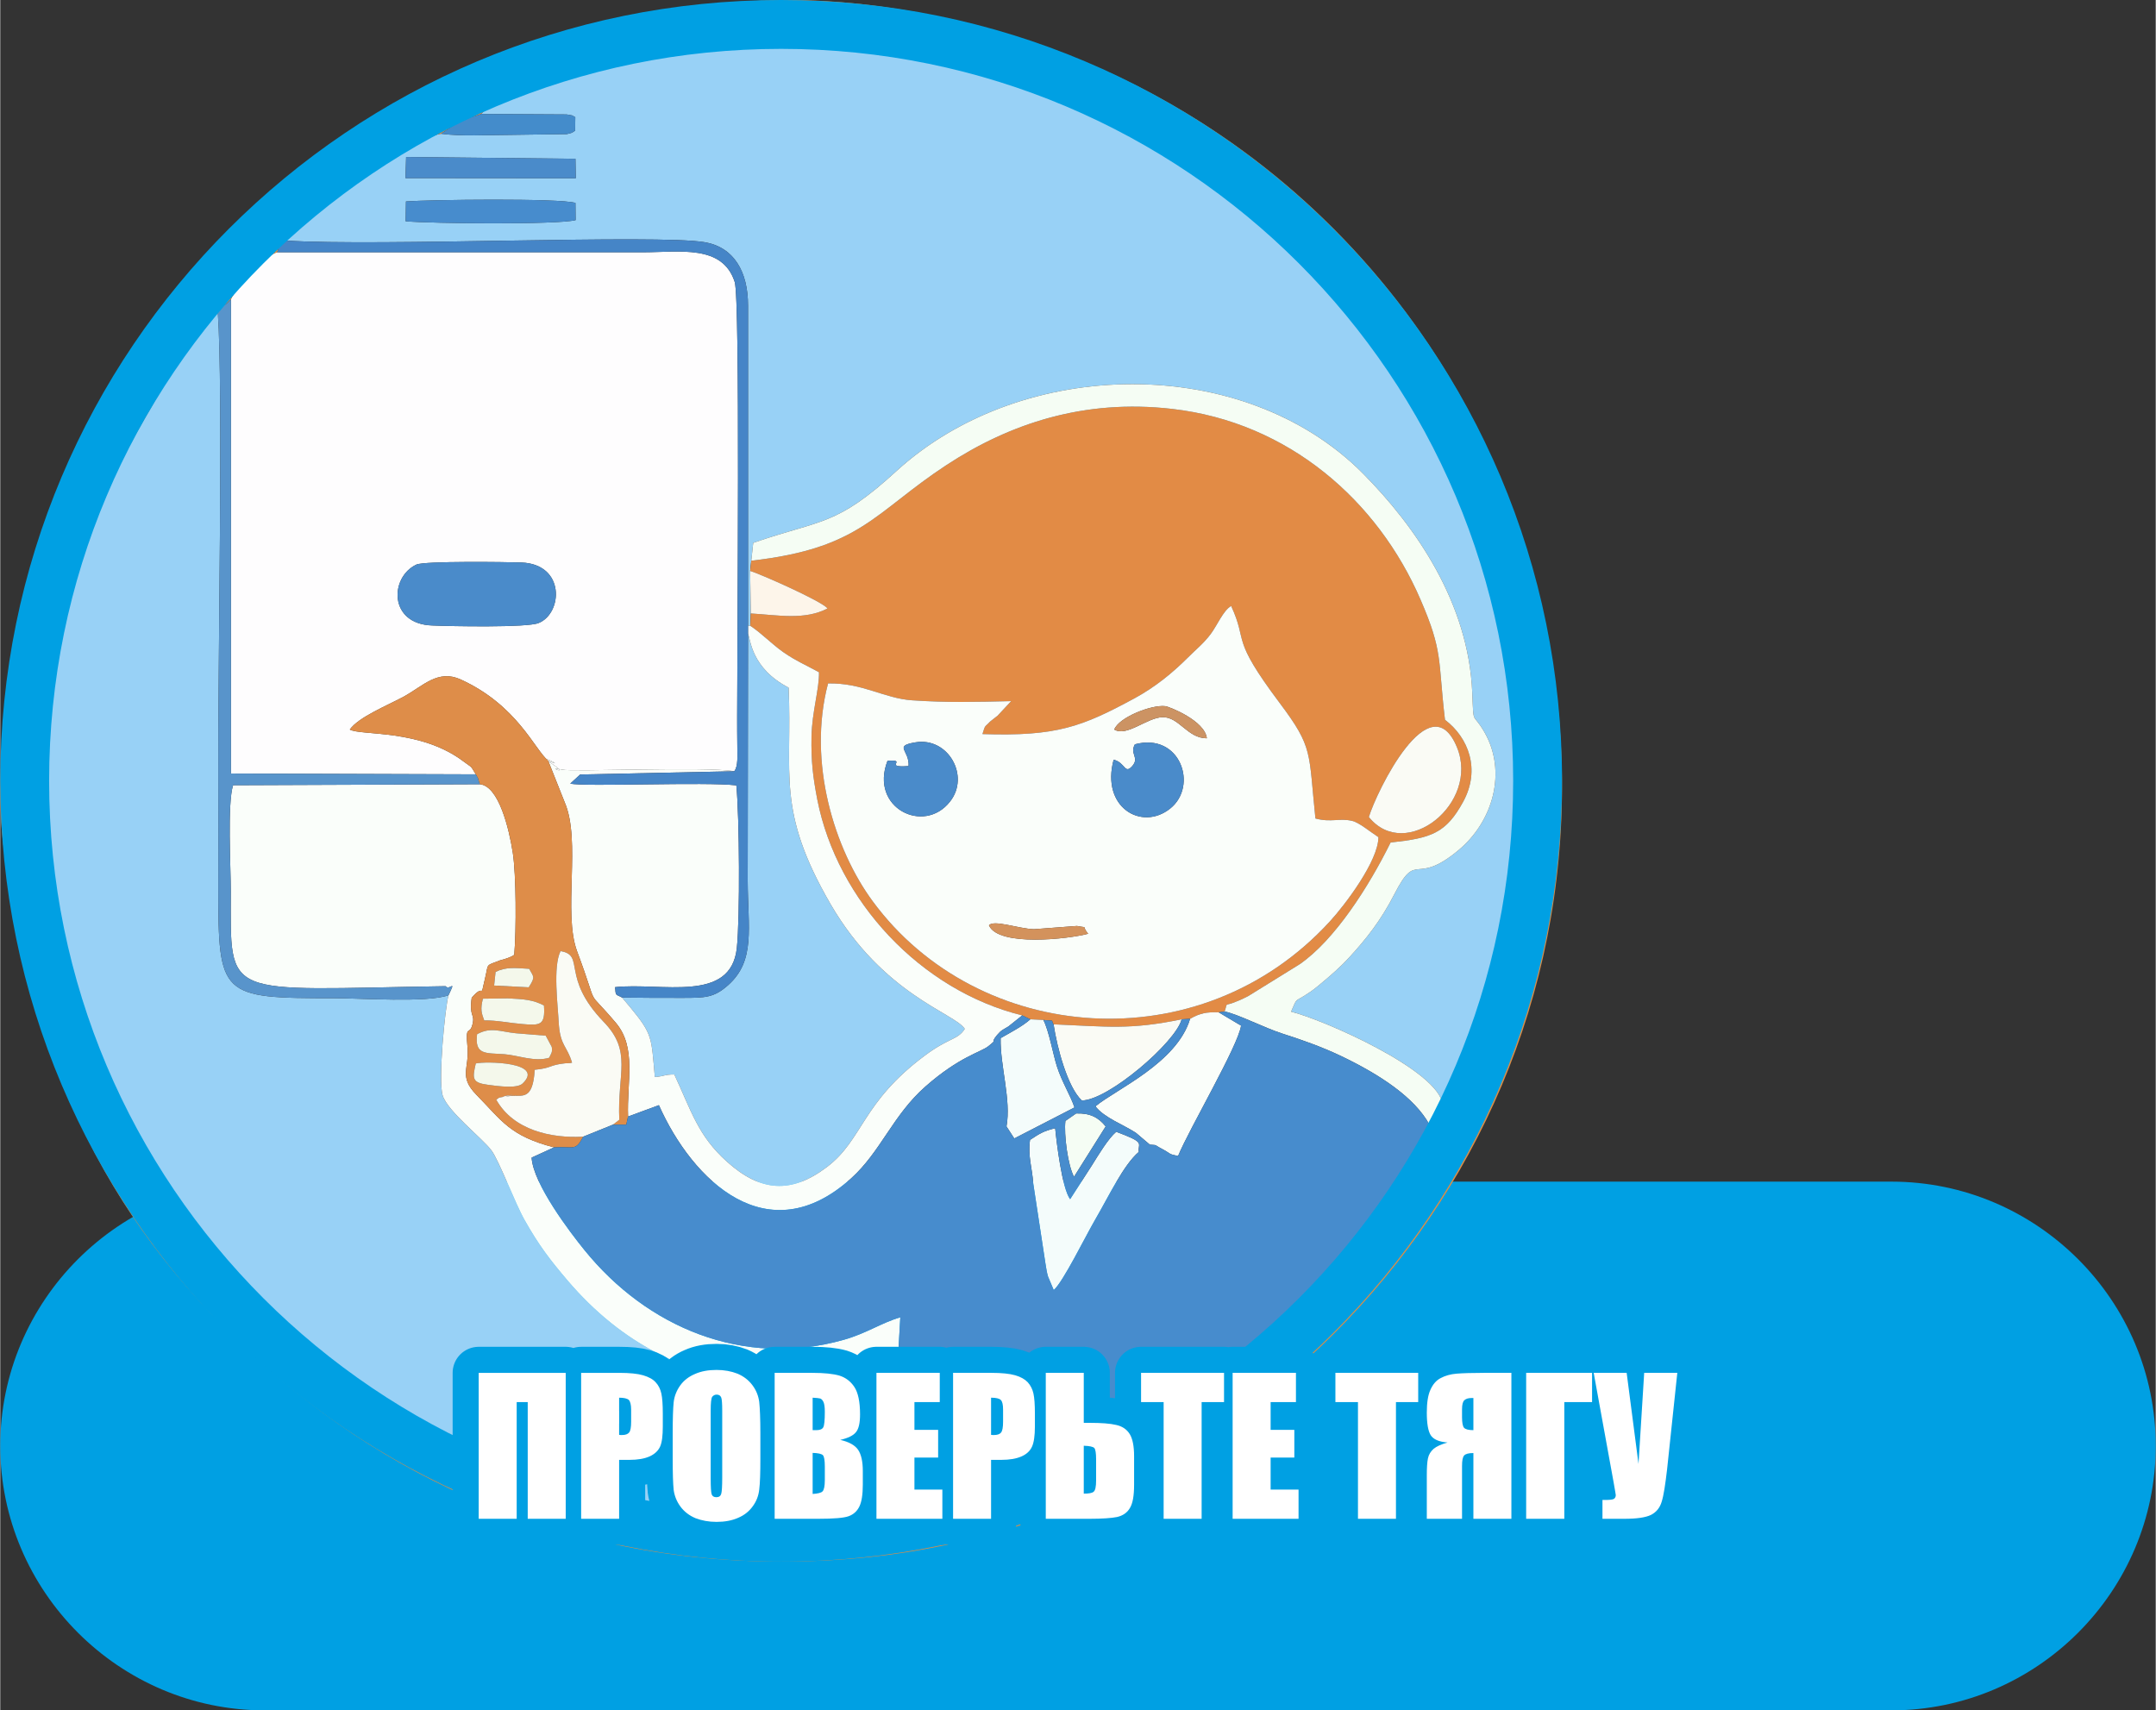 <?xml version="1.0" encoding="UTF-8"?>
<!DOCTYPE svg PUBLIC "-//W3C//DTD SVG 1.1//EN" "http://www.w3.org/Graphics/SVG/1.1/DTD/svg11.dtd">
<!-- Creator: CorelDRAW 2019 (64-Bit) -->
<svg xmlns="http://www.w3.org/2000/svg" xml:space="preserve" width="663px" height="526px" version="1.1" style="shape-rendering:geometricPrecision; text-rendering:geometricPrecision; image-rendering:optimizeQuality; fill-rule:evenodd; clip-rule:evenodd"
viewBox="0 0 132.77 105.36"
 xmlns:xlink="http://www.w3.org/1999/xlink"
 xmlns:xodm="http://www.corel.com/coreldraw/odm/2003">
 <rect x="0" y="0" width="132.77" height="105.36" fill="#333333" stroke="none"/>
 <defs>
  <style type="text/css">
   <![CDATA[
    .str0 {stroke:#00A0E3;stroke-width:3.21;stroke-linejoin:round;stroke-miterlimit:22.926}
    .fil19 {fill:none;fill-rule:nonzero}
    .fil0 {fill:#00A0E3}
    .fil14 {fill:#448CCB}
    .fil8 {fill:#4585C7}
    .fil13 {fill:#478CCD}
    .fil11 {fill:#4A8BCA}
    .fil9 {fill:#5894CB}
    .fil1 {fill:#98D1F6}
    .fil17 {fill:#CC9363}
    .fil18 {fill:#D3925C}
    .fil3 {fill:#DD8D46}
    .fil7 {fill:#DE8D49}
    .fil4 {fill:#E28B45}
    .fil16 {fill:#F4F8EB}
    .fil12 {fill:#F4FCFB}
    .fil6 {fill:#F5FDF4}
    .fil10 {fill:#FAFBF5}
    .fil5 {fill:#FAFEFA}
    .fil15 {fill:#FDF5EA}
    .fil2 {fill:#FEFDFE}
    .fil20 {fill:white;fill-rule:nonzero}
   ]]>
  </style>
 </defs>
 <g id="Слой_x0020_1">
  <path class="fil0" d="M16.28 72.79l100.21 0c8.96,0 16.28,7.32 16.28,16.28l0 0c0,8.96 -7.32,16.29 -16.28,16.29l-100.21 0c-8.95,0 -16.28,-7.33 -16.28,-16.29l0 0c0,-8.96 7.33,-16.28 16.28,-16.28z"/>
  <g id="_1639123105664">
   <path class="fil1" d="M35.43 12.5l0.01 1.06c-1.14,0.29 -8.97,0.21 -10.47,0.07l0.02 -1.22c1.44,-0.11 9.45,-0.21 10.44,0.09zm-10.43 -2.83l10.43 0.11 0.02 1.2 -10.49 -0.01 0.04 -1.3zm4.62 -2.65l5.27 0.03c0.53,0.1 0.22,0.01 0.53,0.17l-0.01 0.83c-0.27,0.17 -0.12,0.11 -0.51,0.21l-3.63 0.05c-1.36,0 -2.77,0.1 -4.12,-0.07 -1.42,0.11 -8.61,5.25 -9.55,6.58 5.65,0.37 22.87,-0.4 25.79,0.1 1.81,0.31 2.67,1.82 2.67,3.9l0 19.72 0.14 0.01 0.03 -0.76 -0.04 -2.62 0.07 -0.63 0.12 -1.1c4.24,-1.47 5.07,-0.99 8.83,-4.43 7.75,-7.07 21.39,-7.24 28.73,0.16 3.28,3.31 6.5,7.99 6.73,13.49 0.09,2.15 0,1.13 0.76,2.46 1.37,2.4 0.55,5.47 -1.63,7.27 -2.71,2.25 -2.51,-0.06 -3.91,2.66 -0.85,1.66 -1.76,2.8 -2.81,3.94 -0.56,0.61 -1.18,1.14 -1.71,1.58 -0.38,0.32 -0.53,0.44 -0.92,0.69 -0.74,0.49 -0.54,0.14 -0.94,1.06 1.96,0.48 9.16,3.63 9.34,5.75 7.4,-14.96 5.8,-33.17 -4.26,-46.83 -2.73,-3.7 -5.11,-5.94 -8.49,-8.72 -6.19,-5.09 -16.66,-9.33 -24.78,-9.52 -2.87,-0.07 -5.64,-0.09 -8.51,0.13 -2.94,0.22 -7.51,1.54 -10.23,2.55 -1.22,0.46 -2.03,0.42 -2.96,1.34z"/>
   <path class="fil1" d="M53.11 93.13c-0.3,-2.6 0.36,-6.15 0.3,-8.7 -2.11,0.22 -3.28,0.9 -5.75,0.8 -5.21,-0.23 -9.43,-2.5 -12.7,-6.33 -1.08,-1.27 -1.77,-2.16 -2.65,-3.72 -0.6,-1.05 -1.58,-3.68 -2.06,-4.32 -0.55,-0.74 -2.7,-2.4 -3,-3.38 -0.29,-0.93 0.15,-5.42 0.36,-6.17 -1.34,0.47 -5.41,0.18 -7.07,0.18 -6.97,0 -7.11,-0.09 -7.11,-6.81 0,-2.35 0.01,-4.7 0,-7.05 -0.03,-6.25 0.31,-23.67 -0.03,-28.4 -0.48,0.29 -0.15,0.05 -0.58,0.59 -0.12,0.15 -0.18,0.23 -0.27,0.35l-2.06 2.89c-0.02,0.04 -0.06,0.08 -0.08,0.12l-0.61 1.03c-1.22,2.12 -1.89,3.2 -2.95,5.49 -2.62,5.68 -2.56,7.44 -3.7,13.19 -0.48,2.44 -0.23,5.92 -0.16,8.48 0.12,4.94 2.27,12.23 4.46,16.71 0.45,0.93 1.08,1.82 1.5,2.62 2,3.88 6.27,9.03 9.6,11.7 0.97,0.78 1.35,1.16 2.27,1.85 0.74,0.55 1.61,1.37 2.44,1.84 3.24,1.83 4.67,2.87 8.49,4.21 0.93,0.32 1.97,1.02 2.97,1.21 3.62,0.71 5.6,1.78 10.52,1.93 1.59,0.05 7.1,0.12 7.87,-0.31z"/>
   <path class="fil2" d="M25.63 34.78c0.5,-0.23 5.55,-0.16 6.46,-0.13 2.74,0.1 2.55,3.14 1.07,3.73 -0.71,0.29 -5.41,0.2 -6.56,0.15 -2.68,-0.09 -2.62,-2.97 -0.97,-3.75zm-11.42 -16.35l0 29.22 15.08 0.05c-0.35,-0.58 -0.19,-0.37 -0.75,-0.79 -2.66,-2.02 -6.34,-1.58 -7.01,-1.97 0.55,-0.77 2.27,-1.46 3.31,-2.02 1.21,-0.66 2.11,-1.71 3.53,-1.06 3.49,1.6 4.54,4.31 5.38,5 1.3,0.57 -1.01,-0.67 0.39,0.3 0.92,0.63 -0.61,0 0.47,0.25 0.58,0.15 8.9,-0.2 10.6,0.1 0.25,-0.3 0.19,-1 0.19,-1.52 -0.01,-0.63 -0.01,-1.25 -0.01,-1.88 0,-4.52 0.19,-25.69 -0.15,-26.74 -0.75,-2.33 -3.4,-1.83 -5.66,-1.83l-22.52 0c-0.83,0.2 -2.62,2.33 -2.85,2.89z"/>
   <path class="fil3" d="M13.4 19.23c0.46,-0.83 0.16,-0.05 0.81,-0.8 0.23,-0.56 2.02,-2.69 2.85,-2.89 0.21,-0.65 0.07,-0.44 0.54,-0.72 0.94,-1.33 8.13,-6.47 9.55,-6.58l1.14 -0.77c0.5,-0.23 0.83,-0.25 1.33,-0.45 0.93,-0.92 1.74,-0.88 2.96,-1.34 2.72,-1.01 7.29,-2.33 10.23,-2.55 2.87,-0.22 5.64,-0.2 8.51,-0.13 8.12,0.19 18.59,4.43 24.78,9.52 3.38,2.78 5.76,5.02 8.49,8.72 10.06,13.66 11.66,31.87 4.26,46.83 -0.26,0.5 -0.4,0.98 -0.81,1.22 -0.62,2.97 -6.59,9.65 -9.13,12.17 -3.61,3.58 -8.32,6.21 -12.87,8.37 -3.14,1.48 -5.62,1.8 -7.98,2.58 -0.88,0.29 -2.36,0.44 -3.29,0.48l-1.66 0.24c-0.77,0.43 -6.28,0.36 -7.87,0.31 -4.92,-0.15 -6.9,-1.22 -10.52,-1.93 -1,-0.19 -2.04,-0.89 -2.97,-1.21 -3.82,-1.34 -5.25,-2.38 -8.49,-4.21 -0.83,-0.47 -1.7,-1.29 -2.44,-1.84 -0.92,-0.69 -1.3,-1.07 -2.27,-1.85 -3.33,-2.67 -7.6,-7.82 -9.6,-11.7 -0.42,-0.8 -1.05,-1.69 -1.5,-2.62 -2.19,-4.48 -4.34,-11.77 -4.46,-16.71 -0.07,-2.56 -0.32,-6.04 0.16,-8.48 1.14,-5.75 1.08,-7.51 3.7,-13.19 1.06,-2.29 1.73,-3.37 2.95,-5.49l0.61 -1.03c0.02,-0.04 0.06,-0.08 0.08,-0.12l2.06 -2.89c0.09,-0.12 0.15,-0.2 0.27,-0.35 0.43,-0.54 0.1,-0.3 0.58,-0.59zm30.61 -18.94c-8.55,1.13 -10.86,1.75 -18.46,5.43 -4.64,2.24 -10.43,7.07 -13.35,10.57 -4.3,5.14 -6.52,8.65 -9.03,15.03 -1.9,4.84 -3.87,14.97 -2.92,21.18 2.08,13.69 6.28,22.98 16.25,31.8 8.69,7.7 20.76,12.91 35.84,11.73 25.05,-1.97 46.14,-24.39 43.66,-51.96 -1.76,-19.45 -14.39,-34.94 -31.13,-41 -5.91,-2.14 -13.45,-3.75 -20.86,-2.78z"/>
   <path class="fil4" d="M84.3 50.33c0.48,-1.58 3.77,-8.34 5.43,-4.29 1.41,3.45 -3.17,7.09 -5.43,4.29zm-23.8 -5.11c4.57,0.15 6.13,-0.45 9.38,-2.21 1.27,-0.69 2.35,-1.58 3.25,-2.48 0.54,-0.54 0.98,-0.88 1.42,-1.46 0.39,-0.51 0.79,-1.48 1.27,-1.74 1.07,2.32 -0.1,1.86 3,5.99 2.07,2.76 1.76,2.99 2.19,7.1 0.97,0.26 1.48,-0.04 2.27,0.15 0.42,0.1 1.06,0.64 1.61,1 0,1.47 -2.08,4.2 -2.99,5.19 -7.99,8.73 -21.66,7.59 -28.16,-1.24 -2.34,-3.17 -4.04,-8.55 -2.75,-13.42 2.15,-0.04 3.43,0.92 5.18,1.04 2.18,0.15 3.94,0.1 6.1,0.05l-0.84 0.9c-0.06,0.05 -0.44,0.34 -0.46,0.36 -0.35,0.38 -0.28,0.15 -0.47,0.77zm-14.24 -10.68l-0.07 0.63c0.56,0.16 4.38,1.84 4.77,2.31 -1.41,0.74 -3.05,0.41 -4.73,0.31l-0.03 0.76c0.75,0.5 1.31,1.12 2.07,1.65 0.81,0.55 1.23,0.7 2.16,1.21 0.03,0.98 -0.43,2.45 -0.46,3.94 -0.03,1.58 0.09,2.51 0.36,3.92 1.23,6.22 6.37,11.74 12.62,13.28l0.5 0.24 0.8 0.04c0.8,0.09 0.42,-0.05 0.63,0.27 3.34,0.14 4.7,0.35 7.89,-0.31l0.52 -0.03c0.63,-0.36 1.02,-0.42 1.76,-0.4l0.37 -0.05c0.25,-0.76 -0.23,-0.09 1.45,-0.95l3.18 -1.97c2.16,-1.5 4.24,-4.76 5.59,-7.49 2.51,-0.27 3.41,-0.57 4.47,-2.51 1.09,-2 0.32,-3.96 -1.12,-5.05 -0.44,-3.71 -0.1,-4.16 -1.51,-7.41 -2.62,-6.07 -8.11,-10.92 -15.29,-11.74 -5.44,-0.63 -10.02,0.91 -13.91,3.46 -4.45,2.92 -5.27,5.13 -12.02,5.89z"/>
   <path class="fil5" d="M67.01 57.52c-1.17,0.32 -5.53,0.82 -6.11,-0.52 0.3,-0.36 1.82,0.21 2.77,0.24l2.65 -0.2c0.77,0.15 0.23,-0.08 0.69,0.48zm2.71 -10.32c0.48,-0.54 -0.17,-0.74 0.17,-1.35 2.8,-0.75 3.92,2.57 2.17,3.96 -1.75,1.4 -4.27,-0.07 -3.48,-3.01 0.72,0.17 0.67,0.92 1.14,0.4zm-15.07 -0.33c1.31,-0.11 -0.34,0.44 1.3,0.32 0.06,-0.99 -0.95,-1.23 0.42,-1.46 2.02,-0.34 3.38,2.08 2.13,3.65 -1.6,2.05 -4.97,0.39 -3.85,-2.51zm13.97 -1.93c0.28,-0.75 2.29,-1.54 3.14,-1.44 0.23,0.02 2.45,0.9 2.56,1.98 -1.2,0 -1.71,-1.33 -2.73,-1.3 -0.95,0.02 -2.21,1.23 -2.97,0.76zm-8.12 0.28c0.19,-0.62 0.12,-0.39 0.47,-0.77 0.02,-0.02 0.4,-0.31 0.46,-0.36l0.84 -0.9c-2.16,0.05 -3.92,0.1 -6.1,-0.05 -1.75,-0.12 -3.03,-1.08 -5.18,-1.04 -1.29,4.87 0.41,10.25 2.75,13.42 6.5,8.83 20.17,9.97 28.16,1.24 0.91,-0.99 2.99,-3.72 2.99,-5.19 -0.55,-0.36 -1.19,-0.9 -1.61,-1 -0.79,-0.19 -1.3,0.11 -2.27,-0.15 -0.43,-4.11 -0.12,-4.34 -2.19,-7.1 -3.1,-4.13 -1.93,-3.67 -3,-5.99 -0.48,0.26 -0.88,1.23 -1.27,1.74 -0.44,0.58 -0.88,0.92 -1.42,1.46 -0.9,0.9 -1.98,1.79 -3.25,2.48 -3.25,1.76 -4.81,2.36 -9.38,2.21z"/>
   <path class="fil5" d="M27.61 61.31c-0.21,0.75 -0.65,5.24 -0.36,6.17 0.3,0.98 2.45,2.64 3,3.38 0.48,0.64 1.46,3.27 2.06,4.32 0.88,1.56 1.57,2.45 2.65,3.72 3.27,3.83 7.49,6.1 12.7,6.33 2.47,0.1 3.64,-0.58 5.75,-0.8 0.06,2.55 -0.6,6.1 -0.3,8.7l1.66 -0.24 0.67 -11.74c-1.13,0.32 -2.09,0.99 -3.47,1.38 -6.22,1.76 -12.15,-0.78 -15.99,-5.53 -0.87,-1.07 -3.15,-4.06 -3.25,-5.69l1.38 -0.63c-2.73,-0.71 -3.2,-1.63 -4.78,-3.24 -1.11,-1.13 -0.43,-1.62 -0.55,-2.93 -0.14,-1.5 0.13,-0.66 0.31,-1.42 0.16,-0.65 -0.22,-0.43 -0.05,-1.63 0.84,-0.98 0.49,0.24 0.82,-1.19 0.23,-0.95 -0.01,-0.75 0.92,-1.11 0.01,-0.01 0.58,-0.13 0.88,-0.34 0.13,-1.53 0.12,-4.94 -0.09,-6.29 -0.23,-1.48 -0.86,-4.11 -2.03,-4.22l-15.2 0.06c-0.36,1.15 -0.14,5.05 -0.14,6.52 0,6.76 -0.59,6.07 13.23,5.86 0.24,0.31 0.69,-0.5 0.18,0.56z"/>
   <path class="fil1" d="M38.3 61.45l0.53 0.63c1.36,1.65 1.27,1.82 1.49,4.27 0.69,-0.07 0.56,-0.16 1.2,-0.16 1.05,2.25 1.45,3.76 3.24,5.37 2.06,1.85 3.94,2.01 6.16,0.33 2.23,-1.69 2.14,-3.98 6.05,-6.88 1.48,-1.1 2,-0.94 2.44,-1.63 -0.6,-0.96 -5.02,-2.09 -8.27,-7.69 -3.37,-5.81 -2.34,-7.99 -2.58,-13.33 -2.31,-1.2 -2.35,-2.99 -2.5,-3.33l-0.02 15.23c0.01,2.91 0.5,4.91 -1.21,6.43 -0.87,0.77 -1.4,0.78 -2.82,0.78 -1.24,0 -2.48,0 -3.71,-0.02z"/>
   <path class="fil5" d="M46.06 39.03c0.15,0.34 0.19,2.13 2.5,3.33 0.24,5.34 -0.79,7.52 2.58,13.33 3.25,5.6 7.67,6.73 8.27,7.69 -0.44,0.69 -0.96,0.53 -2.44,1.63 -3.91,2.9 -3.82,5.19 -6.05,6.88 -2.22,1.68 -4.1,1.52 -6.16,-0.33 -1.79,-1.61 -2.19,-3.12 -3.24,-5.37 -0.64,0 -0.51,0.09 -1.2,0.16 -0.22,-2.45 -0.13,-2.62 -1.49,-4.27l-0.53 -0.63c-0.39,-0.22 -0.39,-0.06 -0.43,-0.64 2.84,-0.31 7.13,1.02 7.5,-2.41 0.2,-1.9 0.16,-8.1 -0.03,-10.02 -1.84,-0.23 -9.36,0.1 -10.23,-0.11l0.61 -0.56 9.49 -0.2c-1.7,-0.3 -10.02,0.05 -10.6,-0.1 -1.08,-0.25 0.45,0.38 -0.47,-0.25 -1.4,-0.97 0.91,0.27 -0.39,-0.3l1.02 2.57c1.02,2.37 -0.12,6.8 0.76,9.17 1.46,3.91 0.38,2.04 2.39,4.41 1.29,1.53 0.67,3.63 0.75,5.77l1.9 -0.7c2.08,4.67 6.71,9.14 11.84,4.51 1.83,-1.65 2.57,-3.9 4.59,-5.67 2.08,-1.83 3.41,-2.11 3.86,-2.47 0.66,-0.53 0.05,-0.1 0.54,-0.69 0.27,-0.32 0.36,-0.32 0.7,-0.53l0.85 -0.68c-6.25,-1.54 -11.39,-7.06 -12.62,-13.28 -0.27,-1.41 -0.39,-2.34 -0.36,-3.92 0.03,-1.49 0.49,-2.96 0.46,-3.94 -0.93,-0.51 -1.35,-0.66 -2.16,-1.21 -0.76,-0.53 -1.32,-1.15 -2.07,-1.65l-0.14 -0.01 0 0.49z"/>
   <path class="fil6" d="M46.26 34.54c6.75,-0.76 7.57,-2.97 12.02,-5.89 3.89,-2.55 8.47,-4.09 13.91,-3.46 7.18,0.82 12.67,5.67 15.29,11.74 1.41,3.25 1.07,3.7 1.51,7.41 1.44,1.09 2.21,3.05 1.12,5.05 -1.06,1.94 -1.96,2.24 -4.47,2.51 -1.35,2.73 -3.43,5.99 -5.59,7.49l-3.18 1.97c-1.68,0.86 -1.2,0.19 -1.45,0.95 0.86,0.18 2.4,0.99 3.55,1.36 1.21,0.39 2.36,0.79 3.55,1.35 2.44,1.16 4.59,2.57 5.52,4.27 0.41,-0.24 0.55,-0.72 0.81,-1.22 -0.18,-2.12 -7.38,-5.27 -9.34,-5.75 0.4,-0.92 0.2,-0.57 0.94,-1.06 0.39,-0.25 0.54,-0.37 0.92,-0.69 0.53,-0.44 1.15,-0.97 1.71,-1.58 1.05,-1.14 1.96,-2.28 2.81,-3.94 1.4,-2.72 1.2,-0.41 3.91,-2.66 2.18,-1.8 3,-4.87 1.63,-7.27 -0.76,-1.33 -0.67,-0.31 -0.76,-2.46 -0.23,-5.5 -3.45,-10.18 -6.73,-13.49 -7.34,-7.4 -20.98,-7.23 -28.73,-0.16 -3.76,3.44 -4.59,2.96 -8.83,4.43l-0.12 1.1z"/>
   <path class="fil7" d="M32.17 66.75c-0.35,0.33 -1.56,0.15 -2.1,0.08 -1.03,-0.13 -0.99,-0.39 -0.78,-1.32 0.57,-0.14 4.3,-0.1 2.88,1.24zm-2.88 -19.05c0.26,0.45 0.06,0.1 0.25,0.61 1.17,0.11 1.8,2.74 2.03,4.22 0.21,1.35 0.22,4.76 0.09,6.29 -0.3,0.21 -0.87,0.33 -0.88,0.34 -0.93,0.36 -0.69,0.16 -0.92,1.11 -0.33,1.43 0.02,0.21 -0.82,1.19 -0.17,1.2 0.21,0.98 0.05,1.63 -0.18,0.76 -0.45,-0.08 -0.31,1.42 0.12,1.31 -0.56,1.8 0.55,2.93 1.58,1.61 2.05,2.53 4.78,3.24 1.24,-0.08 1.3,0.27 1.8,-0.66 -1.97,0.11 -4.3,-0.39 -5.36,-2.28 0.28,-0.19 0.09,-0.1 0.54,-0.19 1.49,-0.29 -1.23,0.14 0.39,-0.04 0.64,-0.07 1.33,0.33 1.44,-1.61 1.1,-0.11 0.83,-0.28 1.88,-0.4 0.06,-0.01 0.29,0.01 0.42,-0.04 -0.3,-1.01 -0.7,-1.03 -0.81,-2.3 -0.06,-1.23 -0.38,-3.59 0.1,-4.57 1.55,0.25 -0.01,1.59 2.66,4.36 1.77,1.83 0.83,3.14 0.96,6.03l-0.39 0.3 0.82 0 0.11 -0.5c-0.08,-2.14 0.54,-4.24 -0.75,-5.77 -2.01,-2.37 -0.93,-0.5 -2.39,-4.41 -0.88,-2.37 0.26,-6.8 -0.76,-9.17l-1.02 -2.57c-0.84,-0.69 -1.89,-3.4 -5.38,-5 -1.42,-0.65 -2.32,0.4 -3.53,1.06 -1.04,0.56 -2.76,1.25 -3.31,2.02 0.67,0.39 4.35,-0.05 7.01,1.97 0.56,0.42 0.4,0.21 0.75,0.79zm3.29 11.98c0.26,0.5 0.41,0.47 -0.03,1.14l-2.13 -0.11 0.09 -0.84c0.66,-0.32 1.19,-0.24 2.07,-0.19zm-1.31 1.82c0.98,0.05 1.54,0.08 2.22,0.44 0.09,1.23 -0.23,1.24 -1.36,1.14 -0.75,-0.06 -1.6,-0.24 -2.32,-0.22 -0.16,-0.44 -0.25,-0.67 -0.08,-1.34l1.54 -0.02zm0.49 2.15l1.84 0.15 0.37 0.69c0.06,0.35 -0.05,0.42 -0.16,0.67 -0.9,0.27 -1.89,-0.15 -2.76,-0.22 -1.16,-0.08 -1.84,0.06 -1.68,-1.23 0.85,-0.47 1.41,-0.16 2.39,-0.06z"/>
   <path class="fil8" d="M17.06 15.54l22.52 0c2.26,0 4.91,-0.5 5.66,1.83 0.34,1.05 0.15,22.22 0.15,26.74 0,0.63 0,1.25 0.01,1.88 0,0.52 0.06,1.22 -0.19,1.52l-9.49 0.2 -0.61 0.56c0.87,0.21 8.39,-0.12 10.23,0.11 0.19,1.92 0.23,8.12 0.03,10.02 -0.37,3.43 -4.66,2.1 -7.5,2.41 0.04,0.58 0.04,0.42 0.43,0.64 1.23,0.02 2.47,0.02 3.71,0.02 1.42,0 1.95,-0.01 2.82,-0.78 1.71,-1.52 1.22,-3.52 1.21,-6.43l0.02 -15.23 0 -0.49 0 -19.72c0,-2.08 -0.86,-3.59 -2.67,-3.9 -2.92,-0.5 -20.14,0.27 -25.79,-0.1 -0.47,0.28 -0.33,0.07 -0.54,0.72z"/>
   <path class="fil9" d="M13.4 19.23c0.34,4.73 0,22.15 0.03,28.4 0.01,2.35 0,4.7 0,7.05 0,6.72 0.14,6.81 7.11,6.81 1.66,0 5.73,0.29 7.07,-0.18 0.51,-1.06 0.06,-0.25 -0.18,-0.56 -13.82,0.21 -13.23,0.9 -13.23,-5.86 0,-1.47 -0.22,-5.37 0.14,-6.52l15.2 -0.06c-0.19,-0.51 0.01,-0.16 -0.25,-0.61l-15.08 -0.05 0 -29.22c-0.65,0.75 -0.35,-0.03 -0.81,0.8z"/>
   <path class="fil10" d="M34.41 63.16c0.11,1.27 0.51,1.29 0.81,2.3 -0.13,0.05 -0.36,0.03 -0.42,0.04 -1.05,0.12 -0.78,0.29 -1.88,0.4 -0.11,1.94 -0.8,1.54 -1.44,1.61 -1.62,0.18 1.1,-0.25 -0.39,0.04 -0.45,0.09 -0.26,0 -0.54,0.19 1.06,1.89 3.39,2.39 5.36,2.28l1.83 -0.74 0.39 -0.3c-0.13,-2.89 0.81,-4.2 -0.96,-6.03 -2.67,-2.77 -1.11,-4.11 -2.66,-4.36 -0.48,0.98 -0.16,3.34 -0.1,4.57z"/>
   <path class="fil5" d="M73.29 62.76c-0.82,2.73 -4.55,4.33 -5.83,5.39 0.52,0.7 1.77,1.15 2.5,1.64l0.85 0.72c0.54,0.05 0.18,-0.03 0.8,0.29 0.5,0.27 0.35,0.3 0.94,0.41 0.69,-1.68 3.7,-6.78 3.88,-8.03l-1.38 -0.82c-0.74,-0.02 -1.13,0.04 -1.76,0.4z"/>
   <path class="fil11" d="M25.63 34.78c-1.65,0.78 -1.71,3.66 0.97,3.75 1.15,0.05 5.85,0.14 6.56,-0.15 1.48,-0.59 1.67,-3.63 -1.07,-3.73 -0.91,-0.03 -5.96,-0.1 -6.46,0.13z"/>
   <path class="fil12" d="M63.63 72.92l0.75 4.92c0.04,0.26 0.09,0.58 0.16,0.8l0.35 0.83c0.57,-0.48 1.98,-3.36 2.56,-4.35 0.85,-1.46 1.74,-3.36 2.68,-4.16 -0.07,-0.57 0.46,-0.55 -1.39,-1.24 -0.49,0.41 -1.1,1.43 -1.5,2.07l-1.34 2.08c-0.5,-0.66 -0.84,-3.54 -0.92,-4.37 -0.73,0.18 -0.94,0.32 -1.55,0.72 -0.14,1.02 0.13,1.68 0.2,2.7z"/>
   <path class="fil10" d="M84.3 50.33c2.26,2.8 6.84,-0.84 5.43,-4.29 -1.66,-4.05 -4.95,2.71 -5.43,4.29z"/>
   <path class="fil10" d="M64.88 63.1c0.22,1.45 0.86,3.87 1.74,4.69 1.62,0 5.8,-3.6 6.15,-5 -3.19,0.66 -4.55,0.45 -7.89,0.31z"/>
   <path class="fil12" d="M61.98 69.39l0.48 0.74 3.71 -1.91c-0.27,-0.79 -0.78,-1.57 -1.09,-2.55 -0.24,-0.77 -0.49,-2.19 -0.83,-2.84l-0.8 -0.04c-0.49,0.44 -1.26,0.83 -1.83,1.16 -0.04,1.69 0.66,3.81 0.36,5.44z"/>
   <path class="fil11" d="M55.95 47.19c-1.64,0.12 0.01,-0.43 -1.3,-0.32 -1.12,2.9 2.25,4.56 3.85,2.51 1.25,-1.57 -0.11,-3.99 -2.13,-3.65 -1.37,0.23 -0.36,0.47 -0.42,1.46z"/>
   <path class="fil11" d="M69.89 45.85c-0.34,0.61 0.31,0.81 -0.17,1.35 -0.47,0.52 -0.42,-0.23 -1.14,-0.4 -0.79,2.94 1.73,4.41 3.48,3.01 1.75,-1.39 0.63,-4.71 -2.17,-3.96z"/>
   <path class="fil13" d="M24.97 13.63c1.5,0.14 9.33,0.22 10.47,-0.07l-0.01 -1.06c-0.99,-0.3 -9,-0.2 -10.44,-0.09l-0.02 1.22z"/>
   <polygon class="fil11" points="24.96,10.97 35.45,10.98 35.43,9.78 25,9.67 "/>
   <path class="fil14" d="M27.15 8.24c1.35,0.17 2.76,0.07 4.12,0.07l3.63 -0.05c0.39,-0.1 0.24,-0.04 0.51,-0.21l0.01 -0.83c-0.31,-0.16 0,-0.07 -0.53,-0.17l-5.27 -0.03c-0.5,0.2 -0.83,0.22 -1.33,0.45l-1.14 0.77z"/>
   <path class="fil15" d="M46.23 37.79c1.68,0.1 3.32,0.43 4.73,-0.31 -0.39,-0.47 -4.21,-2.15 -4.77,-2.31l0.04 2.62z"/>
   <path class="fil16" d="M33.6 63.8l-1.84 -0.15c-0.98,-0.1 -1.54,-0.41 -2.39,0.06 -0.16,1.29 0.52,1.15 1.68,1.23 0.87,0.07 1.86,0.49 2.76,0.22 0.11,-0.25 0.22,-0.32 0.16,-0.67l-0.37 -0.69z"/>
   <path class="fil6" d="M68.09 69.39c-0.44,-0.55 -0.96,-0.83 -1.82,-0.8l-0.66 0.46c-0.1,0.82 0.15,2.76 0.53,3.44l1.95 -3.1z"/>
   <path class="fil16" d="M29.81 62.86c0.72,-0.02 1.57,0.16 2.32,0.22 1.13,0.1 1.45,0.09 1.36,-1.14 -0.68,-0.36 -1.24,-0.39 -2.22,-0.44l-1.54 0.02c-0.17,0.67 -0.08,0.9 0.08,1.34z"/>
   <path class="fil17" d="M68.62 44.94c0.76,0.47 2.02,-0.74 2.97,-0.76 1.02,-0.03 1.53,1.3 2.73,1.3 -0.11,-1.08 -2.33,-1.96 -2.56,-1.98 -0.85,-0.1 -2.86,0.69 -3.14,1.44z"/>
   <path class="fil16" d="M29.29 65.51c-0.21,0.93 -0.25,1.19 0.78,1.32 0.54,0.07 1.75,0.25 2.1,-0.08 1.42,-1.34 -2.31,-1.38 -2.88,-1.24z"/>
   <path class="fil18" d="M60.9 57c0.58,1.34 4.94,0.84 6.11,0.52 -0.46,-0.56 0.08,-0.33 -0.69,-0.48l-2.65 0.2c-0.95,-0.03 -2.47,-0.6 -2.77,-0.24z"/>
   <path class="fil16" d="M32.55 60.82c0.44,-0.67 0.29,-0.64 0.03,-1.14 -0.88,-0.05 -1.41,-0.13 -2.07,0.19l-0.09 0.84 2.13 0.11z"/>
   <path class="fil13" d="M66.14 72.49c-0.38,-0.68 -0.63,-2.62 -0.53,-3.44l0.66 -0.46c0.86,-0.03 1.38,0.25 1.82,0.8l-1.95 3.1zm3.99 -1.53c-0.94,0.8 -1.83,2.7 -2.68,4.16 -0.58,0.99 -1.99,3.87 -2.56,4.35l-0.35 -0.83c-0.07,-0.22 -0.12,-0.54 -0.16,-0.8l-0.75 -4.92c-0.07,-1.02 -0.34,-1.68 -0.2,-2.7 0.61,-0.4 0.82,-0.54 1.55,-0.72 0.08,0.83 0.42,3.71 0.92,4.37l1.34 -2.08c0.4,-0.64 1.01,-1.66 1.5,-2.07 1.85,0.69 1.32,0.67 1.39,1.24zm-8.15 -1.57c0.3,-1.63 -0.4,-3.75 -0.36,-5.44 0.57,-0.33 1.34,-0.72 1.83,-1.16l-0.5 -0.24 -0.85 0.68c-0.34,0.21 -0.43,0.21 -0.7,0.53 -0.49,0.59 0.12,0.16 -0.54,0.69 -0.45,0.36 -1.78,0.64 -3.86,2.47 -2.02,1.77 -2.76,4.02 -4.59,5.67 -5.13,4.63 -9.76,0.16 -11.84,-4.51l-1.9 0.7 -0.11 0.5 -0.82 0 -1.83 0.74c-0.5,0.93 -0.56,0.58 -1.8,0.66l-1.38 0.63c0.1,1.63 2.38,4.62 3.25,5.69 3.84,4.75 9.77,7.29 15.99,5.53 1.38,-0.39 2.34,-1.06 3.47,-1.38l-0.67 11.74c0.93,-0.04 2.41,-0.19 3.29,-0.48 2.36,-0.78 4.84,-1.1 7.98,-2.58 4.55,-2.16 9.26,-4.79 12.87,-8.37 2.54,-2.52 8.51,-9.2 9.13,-12.17 -0.93,-1.7 -3.08,-3.11 -5.52,-4.27 -1.19,-0.56 -2.34,-0.96 -3.55,-1.35 -1.15,-0.37 -2.69,-1.18 -3.55,-1.36l-0.37 0.05 1.38 0.82c-0.18,1.25 -3.19,6.35 -3.88,8.03 -0.59,-0.11 -0.44,-0.14 -0.94,-0.41 -0.62,-0.32 -0.26,-0.24 -0.8,-0.29l-0.85 -0.72c-0.73,-0.49 -1.98,-0.94 -2.5,-1.64 1.28,-1.06 5.01,-2.66 5.83,-5.39l-0.52 0.03c-0.35,1.4 -4.53,5 -6.15,5 -0.88,-0.82 -1.52,-3.24 -1.74,-4.69 -0.21,-0.32 0.17,-0.18 -0.63,-0.27 0.34,0.65 0.59,2.07 0.83,2.84 0.31,0.98 0.82,1.76 1.09,2.55l-3.71 1.91 -0.48 -0.74z"/>
  </g>
  <path class="fil0" d="M48.1 0c26.56,0 48.1,21.53 48.1,48.1 0,26.56 -21.54,48.1 -48.1,48.1 -26.57,0 -48.1,-21.54 -48.1,-48.1 0,-26.57 21.53,-48.1 48.1,-48.1zm0 3.01c24.9,0 45.09,20.19 45.09,45.09 0,24.9 -20.19,45.09 -45.09,45.09 -24.9,0 -45.09,-20.19 -45.09,-45.09 0,-24.9 20.19,-45.09 45.09,-45.09z"/>
  <g>
   <path class="fil19 str0" d="M34.83 93.56l-2.34 0 0 -7.19 -0.68 0 0 7.19 -2.34 0 0 -8.99 5.36 0 0 8.99zm0.95 -8.99l2.35 0c0.64,0 1.13,0.05 1.47,0.15 0.34,0.1 0.6,0.24 0.77,0.43 0.18,0.19 0.29,0.42 0.35,0.69 0.06,0.27 0.09,0.68 0.09,1.24l0 0.79c0,0.57 -0.05,0.99 -0.17,1.25 -0.12,0.26 -0.34,0.46 -0.65,0.6 -0.32,0.14 -0.73,0.21 -1.24,0.21l-0.63 0 0 3.63 -2.34 0 0 -8.99zm2.34 1.53l0 2.29c0.07,0.01 0.12,0.01 0.17,0.01 0.22,0 0.36,-0.05 0.45,-0.16 0.08,-0.1 0.12,-0.32 0.12,-0.66l0 -0.74c0,-0.3 -0.05,-0.5 -0.14,-0.6 -0.1,-0.09 -0.3,-0.14 -0.6,-0.14zm8.7 3.74c0,0.9 -0.02,1.54 -0.07,1.92 -0.04,0.37 -0.17,0.72 -0.4,1.03 -0.22,0.31 -0.52,0.55 -0.9,0.71 -0.38,0.17 -0.83,0.25 -1.33,0.25 -0.48,0 -0.91,-0.08 -1.3,-0.23 -0.38,-0.16 -0.69,-0.4 -0.92,-0.71 -0.23,-0.31 -0.37,-0.66 -0.42,-1.03 -0.04,-0.37 -0.06,-1.02 -0.06,-1.94l0 -1.54c0,-0.9 0.02,-1.54 0.06,-1.92 0.04,-0.37 0.18,-0.72 0.4,-1.03 0.22,-0.31 0.53,-0.55 0.91,-0.71 0.38,-0.17 0.82,-0.25 1.33,-0.25 0.48,0 0.91,0.08 1.29,0.23 0.38,0.16 0.69,0.4 0.92,0.71 0.24,0.32 0.37,0.66 0.42,1.03 0.04,0.37 0.07,1.02 0.07,1.94l0 1.54zm-2.35 -2.95c0,-0.42 -0.02,-0.69 -0.06,-0.8 -0.05,-0.12 -0.14,-0.18 -0.28,-0.18 -0.12,0 -0.21,0.05 -0.28,0.14 -0.06,0.1 -0.09,0.37 -0.09,0.84l0 4.19c0,0.52 0.02,0.85 0.06,0.97 0.04,0.12 0.14,0.18 0.29,0.18 0.16,0 0.26,-0.07 0.3,-0.21 0.04,-0.14 0.06,-0.48 0.06,-1l0 -4.13zm3.23 -2.32l2.32 0c0.74,0 1.29,0.06 1.67,0.17 0.38,0.12 0.69,0.35 0.92,0.7 0.23,0.35 0.35,0.91 0.35,1.69 0,0.52 -0.08,0.89 -0.25,1.09 -0.16,0.21 -0.49,0.37 -0.97,0.48 0.54,0.12 0.91,0.33 1.1,0.61 0.19,0.28 0.29,0.72 0.29,1.3l0 0.84c0,0.61 -0.07,1.06 -0.21,1.35 -0.14,0.29 -0.36,0.49 -0.66,0.6 -0.3,0.11 -0.93,0.16 -1.87,0.16l-2.69 0 0 -8.99zm2.34 1.53l0 2c0.1,0 0.17,0 0.23,0 0.22,0 0.36,-0.06 0.42,-0.17 0.07,-0.11 0.1,-0.44 0.1,-0.97 0,-0.28 -0.03,-0.48 -0.08,-0.59 -0.05,-0.11 -0.12,-0.19 -0.2,-0.22 -0.08,-0.02 -0.24,-0.04 -0.47,-0.05zm0 3.4l0 2.53c0.32,-0.02 0.53,-0.07 0.61,-0.16 0.09,-0.09 0.14,-0.32 0.14,-0.69l0 -0.84c0,-0.38 -0.04,-0.62 -0.12,-0.7 -0.08,-0.08 -0.29,-0.13 -0.63,-0.14zm3.93 -4.93l3.9 0 0 1.8 -1.56 0 0 1.71 1.46 0 0 1.71 -1.46 0 0 1.97 1.72 0 0 1.8 -4.06 0 0 -8.99zm4.72 0l2.36 0c0.63,0 1.12,0.05 1.47,0.15 0.34,0.1 0.59,0.24 0.77,0.43 0.17,0.19 0.29,0.42 0.35,0.69 0.06,0.27 0.09,0.68 0.09,1.24l0 0.79c0,0.57 -0.06,0.99 -0.18,1.25 -0.12,0.26 -0.33,0.46 -0.65,0.6 -0.32,0.14 -0.73,0.21 -1.24,0.21l-0.63 0 0 3.63 -2.34 0 0 -8.99zm2.34 1.53l0 2.29c0.07,0.01 0.13,0.01 0.18,0.01 0.21,0 0.36,-0.05 0.44,-0.16 0.08,-0.1 0.12,-0.32 0.12,-0.66l0 -0.74c0,-0.3 -0.04,-0.5 -0.14,-0.6 -0.09,-0.09 -0.29,-0.14 -0.6,-0.14zm8.81 5.36c0,0.67 -0.08,1.15 -0.26,1.44 -0.17,0.29 -0.44,0.47 -0.79,0.55 -0.35,0.07 -0.91,0.11 -1.69,0.11l-2.7 0 0 -8.99 2.34 0 0 3.08 0.36 0c0.72,0 1.27,0.04 1.64,0.13 0.37,0.08 0.65,0.27 0.83,0.56 0.18,0.29 0.27,0.75 0.27,1.37l0 1.75zm-2.34 -0.27l0 -1.3c0,-0.38 -0.04,-0.61 -0.11,-0.69 -0.08,-0.08 -0.29,-0.13 -0.65,-0.14l0 2.95c0.3,0 0.5,-0.03 0.6,-0.11 0.11,-0.08 0.16,-0.31 0.16,-0.71zm7.88 -6.62l0 1.8 -1.38 0 0 7.19 -2.34 0 0 -7.19 -1.39 0 0 -1.8 5.11 0zm0.53 0l3.9 0 0 1.8 -1.56 0 0 1.71 1.46 0 0 1.71 -1.46 0 0 1.97 1.72 0 0 1.8 -4.06 0 0 -8.99zm11.43 0l0 1.8 -1.37 0 0 7.19 -2.34 0 0 -7.19 -1.39 0 0 -1.8 5.1 0zm5.74 8.99l-2.34 0 0 -4.05c-0.29,0 -0.48,0.05 -0.57,0.15 -0.09,0.1 -0.13,0.31 -0.13,0.65l0 3.25 -2.17 0 0 -2.68c0,-0.45 0.02,-0.8 0.07,-1.04 0.05,-0.24 0.17,-0.43 0.35,-0.59 0.18,-0.15 0.47,-0.28 0.86,-0.39 -0.54,-0.04 -0.88,-0.2 -1.04,-0.45 -0.16,-0.26 -0.24,-0.72 -0.24,-1.39 0,-0.6 0.07,-1.07 0.22,-1.4 0.15,-0.34 0.36,-0.59 0.64,-0.73 0.28,-0.15 0.61,-0.24 0.97,-0.27 0.37,-0.03 0.94,-0.05 1.72,-0.05l1.66 0 0 8.99zm-2.34 -5.46l0 -1.98 -0.11 0c-0.19,0 -0.34,0.04 -0.44,0.13 -0.1,0.08 -0.15,0.27 -0.15,0.56l0 0.49c0,0.33 0.04,0.55 0.12,0.65 0.09,0.1 0.28,0.15 0.58,0.15zm7.31 -1.73l-1.71 0 0 7.19 -2.35 0 0 -8.99 4.06 0 0 1.8zm5.25 -1.8l-0.63 5.95c-0.11,0.94 -0.21,1.6 -0.33,1.98 -0.11,0.38 -0.33,0.65 -0.66,0.82 -0.33,0.16 -0.87,0.24 -1.63,0.24l-1.36 0 0 -1.16 0.14 0c0.31,0 0.5,-0.02 0.57,-0.07 0.07,-0.05 0.11,-0.13 0.11,-0.23 0,-0.01 -0.04,-0.27 -0.13,-0.77l-1.23 -6.76 2.03 0 0.73 5.61 0.35 -5.61 2.04 0z"/>
   <path id="1" class="fil20" d="M34.83 93.56l-2.34 0 0 -7.19 -0.68 0 0 7.19 -2.34 0 0 -8.99 5.36 0 0 8.99zm0.95 -8.99l2.35 0c0.64,0 1.13,0.05 1.47,0.15 0.34,0.1 0.6,0.24 0.77,0.43 0.18,0.19 0.29,0.42 0.35,0.69 0.06,0.27 0.09,0.68 0.09,1.24l0 0.79c0,0.57 -0.05,0.99 -0.17,1.25 -0.12,0.26 -0.34,0.46 -0.65,0.6 -0.32,0.14 -0.73,0.21 -1.24,0.21l-0.63 0 0 3.63 -2.34 0 0 -8.99zm2.34 1.53l0 2.29c0.07,0.01 0.12,0.01 0.17,0.01 0.22,0 0.36,-0.05 0.45,-0.16 0.08,-0.1 0.12,-0.32 0.12,-0.66l0 -0.74c0,-0.3 -0.05,-0.5 -0.14,-0.6 -0.1,-0.09 -0.3,-0.14 -0.6,-0.14zm8.7 3.74c0,0.9 -0.02,1.54 -0.07,1.92 -0.04,0.37 -0.17,0.72 -0.4,1.03 -0.22,0.31 -0.52,0.55 -0.9,0.71 -0.38,0.17 -0.83,0.25 -1.33,0.25 -0.48,0 -0.91,-0.08 -1.3,-0.23 -0.38,-0.16 -0.69,-0.4 -0.92,-0.71 -0.23,-0.31 -0.37,-0.66 -0.42,-1.03 -0.04,-0.37 -0.06,-1.02 -0.06,-1.94l0 -1.54c0,-0.9 0.02,-1.54 0.06,-1.92 0.04,-0.37 0.18,-0.72 0.4,-1.03 0.22,-0.31 0.53,-0.55 0.91,-0.71 0.38,-0.17 0.82,-0.25 1.33,-0.25 0.48,0 0.91,0.08 1.29,0.23 0.38,0.16 0.69,0.4 0.92,0.71 0.24,0.32 0.37,0.66 0.42,1.03 0.04,0.37 0.07,1.02 0.07,1.94l0 1.54zm-2.35 -2.95c0,-0.42 -0.02,-0.69 -0.06,-0.8 -0.05,-0.12 -0.14,-0.18 -0.28,-0.18 -0.12,0 -0.21,0.05 -0.28,0.14 -0.06,0.1 -0.09,0.37 -0.09,0.84l0 4.19c0,0.52 0.02,0.85 0.06,0.97 0.04,0.12 0.14,0.18 0.29,0.18 0.16,0 0.26,-0.07 0.3,-0.21 0.04,-0.14 0.06,-0.48 0.06,-1l0 -4.13zm3.23 -2.32l2.32 0c0.74,0 1.29,0.06 1.67,0.17 0.38,0.12 0.69,0.35 0.92,0.7 0.23,0.35 0.35,0.91 0.35,1.69 0,0.52 -0.08,0.89 -0.25,1.09 -0.16,0.21 -0.49,0.37 -0.97,0.48 0.54,0.12 0.91,0.33 1.1,0.61 0.19,0.28 0.29,0.72 0.29,1.3l0 0.84c0,0.61 -0.07,1.06 -0.21,1.35 -0.14,0.29 -0.36,0.49 -0.66,0.6 -0.3,0.11 -0.93,0.16 -1.87,0.16l-2.69 0 0 -8.99zm2.34 1.53l0 2c0.1,0 0.17,0 0.23,0 0.22,0 0.36,-0.06 0.42,-0.17 0.07,-0.11 0.1,-0.44 0.1,-0.97 0,-0.28 -0.03,-0.48 -0.08,-0.59 -0.05,-0.11 -0.12,-0.19 -0.2,-0.22 -0.08,-0.02 -0.24,-0.04 -0.47,-0.05zm0 3.4l0 2.53c0.32,-0.02 0.53,-0.07 0.61,-0.16 0.09,-0.09 0.14,-0.32 0.14,-0.69l0 -0.84c0,-0.38 -0.04,-0.62 -0.12,-0.7 -0.08,-0.08 -0.29,-0.13 -0.63,-0.14zm3.93 -4.93l3.9 0 0 1.8 -1.56 0 0 1.71 1.46 0 0 1.71 -1.46 0 0 1.97 1.72 0 0 1.8 -4.06 0 0 -8.99zm4.72 0l2.36 0c0.63,0 1.12,0.05 1.47,0.15 0.34,0.1 0.59,0.24 0.77,0.43 0.17,0.19 0.29,0.42 0.35,0.69 0.06,0.27 0.09,0.68 0.09,1.24l0 0.79c0,0.57 -0.06,0.99 -0.18,1.25 -0.12,0.26 -0.33,0.46 -0.65,0.6 -0.32,0.14 -0.73,0.21 -1.24,0.21l-0.63 0 0 3.63 -2.34 0 0 -8.99zm2.34 1.53l0 2.29c0.07,0.01 0.13,0.01 0.18,0.01 0.21,0 0.36,-0.05 0.44,-0.16 0.08,-0.1 0.12,-0.32 0.12,-0.66l0 -0.74c0,-0.3 -0.04,-0.5 -0.14,-0.6 -0.09,-0.09 -0.29,-0.14 -0.6,-0.14zm8.81 5.36c0,0.67 -0.08,1.15 -0.26,1.44 -0.17,0.29 -0.44,0.47 -0.79,0.55 -0.35,0.07 -0.91,0.11 -1.69,0.11l-2.7 0 0 -8.99 2.34 0 0 3.08 0.36 0c0.72,0 1.27,0.04 1.64,0.13 0.37,0.08 0.65,0.27 0.83,0.56 0.18,0.29 0.27,0.75 0.27,1.37l0 1.75zm-2.34 -0.27l0 -1.3c0,-0.38 -0.04,-0.61 -0.11,-0.69 -0.08,-0.08 -0.29,-0.13 -0.65,-0.14l0 2.95c0.3,0 0.5,-0.03 0.6,-0.11 0.11,-0.08 0.16,-0.31 0.16,-0.71zm7.88 -6.62l0 1.8 -1.38 0 0 7.19 -2.34 0 0 -7.19 -1.39 0 0 -1.8 5.11 0zm0.53 0l3.9 0 0 1.8 -1.56 0 0 1.71 1.46 0 0 1.71 -1.46 0 0 1.97 1.72 0 0 1.8 -4.06 0 0 -8.99zm11.43 0l0 1.8 -1.37 0 0 7.19 -2.34 0 0 -7.19 -1.39 0 0 -1.8 5.1 0zm5.74 8.99l-2.34 0 0 -4.05c-0.29,0 -0.48,0.05 -0.57,0.15 -0.09,0.1 -0.13,0.31 -0.13,0.65l0 3.25 -2.17 0 0 -2.68c0,-0.45 0.02,-0.8 0.07,-1.04 0.05,-0.24 0.17,-0.43 0.35,-0.59 0.18,-0.15 0.47,-0.28 0.86,-0.39 -0.54,-0.04 -0.88,-0.2 -1.04,-0.45 -0.16,-0.26 -0.24,-0.72 -0.24,-1.39 0,-0.6 0.07,-1.07 0.22,-1.4 0.15,-0.34 0.36,-0.59 0.64,-0.73 0.28,-0.15 0.61,-0.24 0.97,-0.27 0.37,-0.03 0.94,-0.05 1.72,-0.05l1.66 0 0 8.99zm-2.34 -5.46l0 -1.98 -0.11 0c-0.19,0 -0.34,0.04 -0.44,0.13 -0.1,0.08 -0.15,0.27 -0.15,0.56l0 0.49c0,0.33 0.04,0.55 0.12,0.65 0.09,0.1 0.28,0.15 0.58,0.15zm7.31 -1.73l-1.71 0 0 7.19 -2.35 0 0 -8.99 4.06 0 0 1.8zm5.25 -1.8l-0.63 5.95c-0.11,0.94 -0.21,1.6 -0.33,1.98 -0.11,0.38 -0.33,0.65 -0.66,0.82 -0.33,0.16 -0.87,0.24 -1.63,0.24l-1.36 0 0 -1.16 0.14 0c0.31,0 0.5,-0.02 0.57,-0.07 0.07,-0.05 0.11,-0.13 0.11,-0.23 0,-0.01 -0.04,-0.27 -0.13,-0.77l-1.23 -6.76 2.03 0 0.73 5.61 0.35 -5.61 2.04 0z"/>
  </g>
 </g>
</svg>
